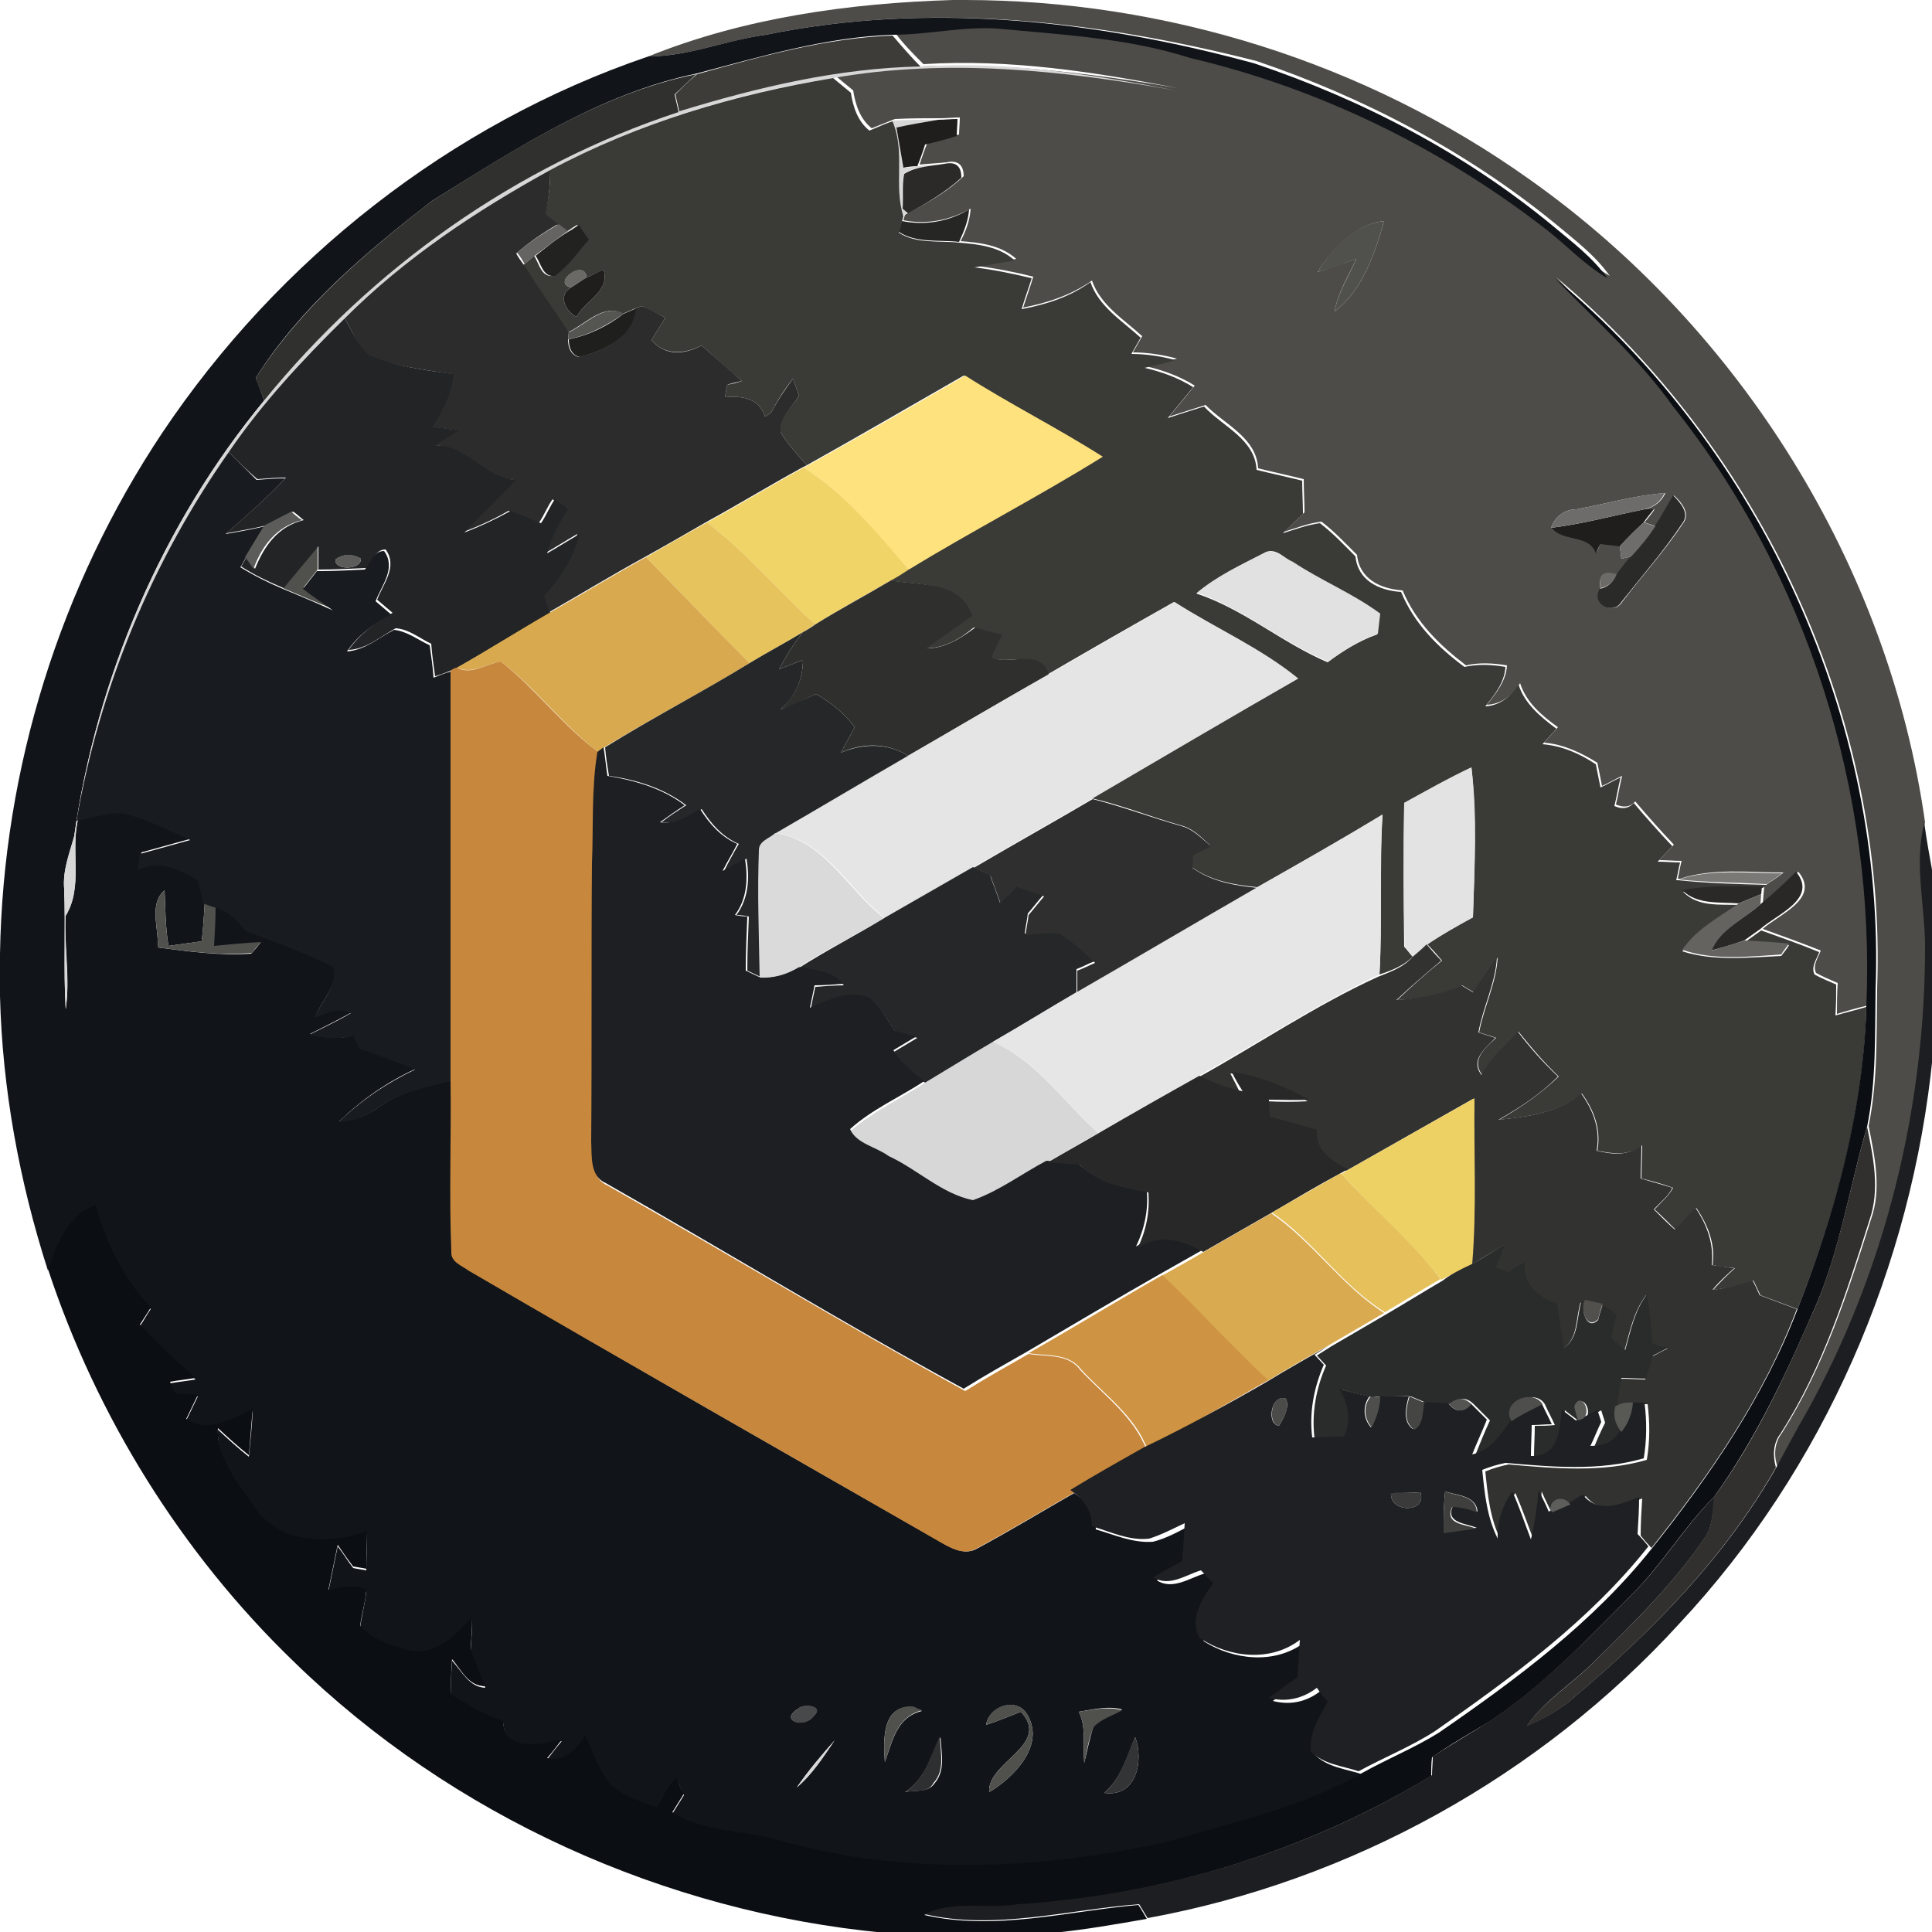 <?xml version="1.0" encoding="utf-8"?>
<!-- Generator: Adobe Illustrator 26.0.3, SVG Export Plug-In . SVG Version: 6.00 Build 0)  -->
<svg version="1.1" id="Layer_1" xmlns="http://www.w3.org/2000/svg" xmlns:xlink="http://www.w3.org/1999/xlink" x="0px" y="0px"
	 viewBox="0 0 250 250" style="enable-background:new 0 0 250 250;" xml:space="preserve">
<style type="text/css">
	.st0{fill:#4D4C48;}
	.st1{fill:#111419;}
	.st2{fill:#3D3C38;}
	.st3{fill:#D7D7D7;}
	.st4{fill:#30312F;}
	.st5{fill:#3A3A37;}
	.st6{fill:#1F1E1C;}
	.st7{fill:#2B2A28;}
	.st8{fill:#2C2C2C;}
	.st9{fill:#262624;}
	.st10{fill:#656462;}
	.st11{fill:#222221;}
	.st12{fill:#50504D;}
	.st13{fill:#6A6966;}
	.st14{fill:#1F1E1D;}
	.st15{fill:#0B0E12;}
	.st16{fill:#555552;}
	.st17{fill:#1F1F1E;}
	.st18{fill:#232426;}
	.st19{fill:#FEE27D;}
	.st20{fill:#181B1F;}
	.st21{fill:#F0D467;}
	.st22{fill:#6D6C6A;}
	.st23{fill:#2A2A28;}
	.st24{fill:#5C5C5B;}
	.st25{fill:#E6C35D;}
	.st26{fill:#6E6D6B;}
	.st27{fill:#E1E1E1;}
	.st28{fill:#D8A94E;}
	.st29{fill:#6C6B68;}
	.st30{fill:#2F2F2E;}
	.st31{fill:#E5E5E5;}
	.st32{fill:#262728;}
	.st33{fill:#C7873C;}
	.st34{fill:#1D1F22;}
	.st35{fill:#E3E3E3;}
	.st36{fill:#2E2F2E;}
	.st37{fill:#E6E6E6;}
	.st38{fill:#1C1E21;}
	.st39{fill:#DADADA;}
	.st40{fill:#7A7976;}
	.st41{fill:#292826;}
	.st42{fill:#2A2927;}
	.st43{fill:#646360;}
	.st44{fill:#323231;}
	.st45{fill:#282829;}
	.st46{fill:#EED165;}
	.st47{fill:#31302F;}
	.st48{fill:#E5C05B;}
	.st49{fill:#D9AA4F;}
	.st50{fill:#2A2B2B;}
	.st51{fill:#CE9443;}
	.st52{fill:#51504D;}
	.st53{fill:#1F2023;}
	.st54{fill:#4B4B4A;}
	.st55{fill:#4E4E4C;}
	.st56{fill:#454544;}
	.st57{fill:#545452;}
	.st58{fill:#4E4E4D;}
	.st59{fill:#5C5C59;}
	.st60{fill:#585855;}
	.st61{fill:#3A3A3A;}
	.st62{fill:#3F3F3E;}
	.st63{fill:#5D5D5B;}
	.st64{fill:#47494A;}
	.st65{fill:#2E2F31;}
	.st66{fill:#333435;}
</style>
<g id="_x23_4d4c48ff">
	<path class="st0" d="M123.3,0h1.5c26,0,51.9,8.1,73.1,23.2c27.3,19.3,46.5,50,51.2,83.2c-1.3,5.1,0,10.3,0.1,15.5
		c0.1,21.1-5,42.3-15.3,60.8c-1.3,2.3-2.6,4.7-3.9,7.1c-0.5-1.5-0.4-3.1,0.6-4.4c5.4-8.5,8.5-18.1,11.5-27.6
		c1.4-3.9,0.5-8.1-0.3-12.1c1.2-5.9,1-11.8,1.1-17.8c1.3-34.8-14.8-69.7-41.5-92c5.2,5.4,10.9,10.4,15.3,16.5
		c17.4,21.8,26.2,49.9,25,77.7c-1.3,0.3-2.7,0.7-4,1.1c0-1.3,0-2.6,0.1-4c-0.9-0.4-1.9-0.8-2.8-1.3c-0.5-1,0.3-2,0.6-2.9
		c-2.5-1-5-1.9-7.5-2.8c2.1-1.9,7.5-3.9,4.6-7.4c-1.5,1.4-3,2.9-4.6,4.2l0.1-1.3l0.1-1l0.5-0.4c0.5-0.3,1.5-1,2-1.4
		c-4.5,0-9.1-0.6-13.4,0.8l-0.3,0c0.2-0.8,0.3-1.6,0.5-2.3c-0.9,0-1.9-0.1-2.9-0.1c0.5-0.5,1.4-1.5,1.9-2c-1.7-1.8-3.4-3.7-5-5.6
		c-0.7,0.8-1.6,0.8-2.5,0.4c0.3-1.2,0.5-2.5,0.8-3.7c-0.9,0.4-1.7,0.9-2.6,1.3c-0.2-1-0.4-2-0.6-3c-2.1-1.3-4.4-2.4-6.9-2.6
		c0.6-0.7,1.2-1.3,1.8-2c-2.1-1.5-4.1-3.2-4.9-5.7c-1,1.6-2.4,2.7-4.3,2.8c1.2-1.5,2.5-3.1,2.6-5.1c-1.8-0.3-3.6-0.4-5.3,0
		c-3.4-2.6-6.5-5.6-8.2-9.7c-2.9-0.2-5.6-1.5-5.9-4.6c-1.5-1.5-2.9-3-4.6-4.3c-1.7,0.2-3.2,0.8-4.8,1.3c0.9-0.8,1.7-1.7,2.6-2.5
		c0-1.5-0.1-2.9-0.1-4.3c-2-0.5-3.9-0.9-5.9-1.4c-0.2-4-4.4-5.7-6.8-8.2c-1.6,0.5-3.1,1-4.7,1.5c1.1-1.3,2.2-2.7,3.3-4
		c-1.9-1.2-4.1-2-6.3-2.5c1.3-0.3,2.7-0.7,4-1c-1.9-0.5-3.8-0.8-5.7-0.8c0.4-0.7,0.8-1.4,1.2-2.1c-2.4-2.2-5.4-4-6.5-7.2
		c-2.7,1.9-5.8,2.9-8.9,3.5c0.4-1.3,0.9-2.6,1.3-4c-2.4-0.6-4.9-1.1-7.4-1.4c1.7-0.2,3.4-0.5,5.2-0.9c-2-1.8-4.7-2.1-7.2-2.3
		c0.7-1.3,1.2-2.7,1.3-4.2c-2.7,1.5-5.7,2.1-8.7,1.5l0.2-0.7c0.2-0.1,0.5-0.3,0.7-0.4c2.5-1.3,4.9-2.7,6.9-4.6
		c0-1.5-0.8-2.1-2.2-1.8c-0.9,0.1-2.6,0.2-3.5,0.3c0.2-0.7,0.7-2.1,1-2.8c1.3-0.4,2.7-0.8,4.1-1.1c0-0.5,0.1-1.6,0.1-2.2
		c-0.8,0-1.7,0.1-2.5,0.1c-2,0-4,0-5.9,0.1c-1,0.4-2,0.8-3,1.2c-1.5-1.2-2.1-3-2.4-4.9c-0.6-0.5-1.7-1.4-2.3-1.9
		c14.7-2.6,29.7-0.9,44.3,1.6c-10.8-2.1-21.8-3.8-32.9-3.1c-1.3-1.3-2.6-2.6-3.7-4.1c4.6,0,9-1.1,13.6-0.8
		c8.4,0.7,16.9,1.1,24.9,3.8c16.6,3.9,32.2,11.5,45.7,21.9c2.8,2.1,5.2,4.8,8.3,6.6c-1.9-2.7-4.6-4.7-7.1-6.8
		c-11.4-9.3-24.7-16.3-38.6-21C141.8,2.6,120,0.2,99.1,4.5c-5.1,0.7-10,2.8-15.2,2.8C96.3,2.3,109.9,0.4,123.3,0 M170.5,35.2
		c1.7-0.6,3.3-1.1,5-1.7c-1,2.2-2.4,4.4-2.8,6.8c3.6-2.7,5.2-7.5,6.4-11.7C175.4,29,172.4,32.2,170.5,35.2 M204,65.9
		c-1.6,0-2.8,1-3.3,2.4c1.6,1.8,5.2,0.7,5.8,3.3c0.2-0.3,0.5-1,0.6-1.3c0.8,0.1,1.7,0.2,2.5,0.3l0.2,1.7l1.3-0.3
		c-0.7,0.8-1.3,1.6-1.9,2.4c-1.7-0.6-2.4,0-2.1,1.8c-1.2,1.9,1.7,3.5,2.8,1.7c2.6-3.4,5.5-6.6,7.9-10.2c1-1.3-0.3-2.8-1.2-3.6
		c-0.7,1.3-1.4,2.7-2.3,4l-1.5-0.5c0.3-0.4,1-1.2,1.3-1.7l-1.2,0c1.2-0.3,2.1-1,2.6-2.1C211.5,64.1,207.8,65.2,204,65.9z"/>
</g>
<g id="_x23_111419ff">
	<path class="st1" d="M99.1,4.5c20.9-4.3,42.7-1.9,63.2,3.7c14,4.7,27.2,11.6,38.6,21c2.5,2.1,5.2,4.1,7.1,6.8
		c-3.1-1.8-5.5-4.5-8.3-6.6C186.2,19,170.6,11.4,154,7.5c-8.1-2.6-16.6-3-24.9-3.8c-4.6-0.3-9,0.8-13.6,0.8c-8.6,0.3-17,2.8-25.3,5
		C77.6,12.1,66.7,19.3,55.9,26c-8.5,6.6-17,13.7-22.8,22.9c0.3,0.7,0.8,2.2,1.1,2.9C21,67.8,12.5,87.6,9.6,108.2
		c-0.6,2.2-1.5,4.4-1.3,6.8c0.2,5.2-0.1,10.4,0.2,15.6c0.6-4-0.2-8,0-12.1c2.3-3.8,0.6-8.4,1.6-12.5c2.3-0.3,4.7-1.4,7-0.7
		c2.7,0.8,5.1,2.1,7.7,3.2c-2.2,0.6-4.3,1.2-6.5,1.8c-0.1,0.5-0.2,1.5-0.3,2.1c2.7-1.4,5.4-0.1,7.8,1.3c0.2,1,0.5,2,0.7,3
		c-0.1,1.7-0.2,3.4-0.4,5.1c-1.4,0.2-2.9,0.4-4.3,0.6c-0.4-2.4-0.4-4.8-0.5-7.2c-2.1,1.8-0.7,5-0.9,7.4c4,0.5,8,1.1,12.1,0.8
		c0.3-0.3,0.9-1,1.2-1.4c-2,0.1-4,0.3-6.1,0.5c0.1-1.8,0.2-3.5,0.2-5.2c1.8,0.4,3,1.8,4.1,3.1c3.8,1.4,7.6,2.9,11.3,4.6
		c0.7,2.4-1.6,4.4-2.4,6.6c1.5-0.5,3.1-1.6,4.7-0.6c-1.8,1-3.6,1.9-5.4,2.8c1.9,0.4,3.8,0.8,5.7,0.1c0.2,0.4,0.6,1.3,0.8,1.7
		c2.4,0.8,4.8,1.7,7.2,2.7c-3.7,1.7-7,4-9.9,6.8c1.9-0.1,3.7-0.8,5.2-1.9c2.7-2,6.1-2.6,9.3-3.4c0.1,7.4-0.2,14.8,0.1,22.2
		c-0.1,1.3,1.4,1.7,2.2,2.4c20.4,11.9,41,23.7,61.5,35.4c1.2,0.7,2.8,1.4,4.2,0.6c4.3-2.3,8.4-4.8,12.6-7.2c1.6,1.1,2.8,2.7,2.8,4.7
		c2.4,0.7,4.8,1.8,7.4,1.6c1.6-0.4,3.1-1.2,4.6-2c-0.1,1.6-0.2,3.3-0.3,4.9c-1.3,0.7-2.6,1.3-3.8,2.1c2,1.3,4.2-0.3,6.2-0.9
		c0.5,0.6,1.1,1.1,1.6,1.7c-1.5,1.9-3.2,4.9-1.7,7.1c3.8,2.4,9.1,3,12.9,0.2c-0.1,1.6-0.2,3.2-0.3,4.8c-1.2,0.9-2.5,1.8-3.7,2.7
		c2.3,0.6,4.4,0.1,6.2-1.3c0.5,0.6,0.9,1.2,1.4,1.8c-1.1,2-2.4,4-2.2,6.4c1.6,1.7,4.1,1.9,6.2,2.6c-7.7,4.5-16.6,6.3-25.1,8.9
		c-16.8,3.6-34.6,4.4-51.2-0.4c-4.4-1.1-9.1-0.9-13-3.4c0.5-0.8,1-1.6,1.5-2.4c-0.2-0.5-0.7-1.6-1-2.1c-1.2,1.1-2,2.4-2.5,3.9
		c-2-0.9-4.3-1.5-5.9-2.9c-1.6-1.9-2.4-4.2-3.4-6.5c-1,1.8-2.6,3.5-4.9,3c0.6-0.8,1.2-1.6,1.9-2.4c-2.7,0.5-7.3,1.6-7.6-2.4
		c-2.4-0.8-4.6-2.1-6.7-3.4c-0.1-1.5,0-3.1,0.1-4.6c1.3,1.4,2.2,3.4,4.3,3.5c-0.6-1.6-1.3-3.2-1.9-4.8c0.1-1.4,0.2-2.8,0.2-4.2
		c-2,2.3-4.6,5-8,4.4c-2.3-0.6-4.8-1.5-6.5-3.2c0.2-1.5,0.6-3,0.8-4.6c-1.5-1-3.3-0.3-4.9-0.1c0.4-1.9,0.8-3.9,1.2-5.8
		c0.7,0.9,1.3,1.9,2,2.8c0.4,0.1,1.2,0.2,1.7,0.3c0-1.6,0.1-3.3,0.1-4.9c-4.8,1.9-11.4,1.6-14.6-3.1c-2.1-3.1-4.9-6.2-4.7-10.2
		c1.3,1.2,2.6,2.4,4,3.5c0.2-2,0.4-3.9,0.5-5.9c-2.7,1.1-5.8,3.1-8.6,1.2c0.5-1,1-2.1,1.5-3.1c-1-0.1-2-0.1-2.9-0.2
		c-0.2-0.4-0.5-1.1-0.7-1.5c1.1-0.2,2.2-0.3,3.3-0.5c-2.4-2.3-4.9-4.5-7.2-6.9c0.5-0.7,0.9-1.5,1.4-2.2c-3.5-3.7-5.8-8.3-7.1-13.3
		c-3.6,1.3-5,5-6.2,8.3c-3.7-11.5-5.9-23.5-6.2-35.5v-5.5C0.4,99.4,7.8,75.8,21,56c15-22.4,37.3-40,62.9-48.7
		C89.1,7.3,93.9,5.2,99.1,4.5 M127.6,223.2c1.5-0.5,3-1.1,4.5-1.7c4,4.3-4.4,6.5-4.1,10.4c3.2-1.9,7.2-6,5-9.9
		C131.7,219.5,128,220.7,127.6,223.2 M103.3,221.1c-2.6,1.6,0.9,2.6,2,0.9C106.7,220.8,104,220.4,103.3,221.1 M114.5,228
		c1-2.7,1.5-5.8,4.8-6.6c-0.3-0.1-0.9-0.4-1.2-0.5C114.1,220.6,114.3,225.2,114.5,228 M139.6,221.5c1,2,0.5,4.4,0.7,6.6
		c0.4-1.6,0.7-3.2,1.2-4.7c1-1.1,2.5-1.4,3.7-2.2C143.4,220.7,141.5,221.2,139.6,221.5 M103.1,231.3c2-1.7,3.4-3.9,4.9-6.1
		C106.3,227.1,104.6,229.1,103.1,231.3 M117.1,231.9c1.2-0.3,3,0.1,3.8-1.1c1.5-1.7,0.9-4,0.8-6
		C120.4,227.3,119.7,230.3,117.1,231.9 M142.9,232c4.2,0.6,5.1-4.2,4-7.2C145.8,227.3,145.1,230.1,142.9,232z"/>
</g>
<g id="_x23_3d3c38ff">
	<path class="st2" d="M90.2,9.6c8.3-2.3,16.7-4.7,25.3-5c1.2,1.4,2.4,2.8,3.7,4.1c-10.6,0.3-21.1,2.7-31.3,5.8
		c-0.1-0.6-0.4-1.7-0.5-2.3C88.3,11.3,89.2,10.4,90.2,9.6z"/>
</g>
<g id="_x23_d7d7d7ff">
	<path class="st3" d="M87.9,14.4c10.1-3.1,20.6-5.6,31.3-5.8c11-0.7,22.1,1,32.9,3.1c-14.6-2.6-29.6-4.2-44.3-1.6
		C95.1,12.1,82.6,15.9,71.2,22c-9.6,5.3-18.8,11.5-26.6,19.2c-5.5,5.3-10.6,11-15,17.3C19.7,72.6,12.9,88.9,10.1,106
		c-1,4.1,0.7,8.8-1.6,12.5c-0.3,4,0.6,8.1,0,12.1c-0.3-5.2,0-10.4-0.2-15.6c-0.2-2.4,0.7-4.6,1.3-6.8C12.5,87.6,21,67.8,34.3,51.7
		C48.2,34.6,66.9,21.4,87.9,14.4z"/>
	<path class="st3" d="M115.5,15.6c2-0.1,4-0.1,5.9-0.1c-1.8,0.3-3.6,0.6-5.4,1c0.3,1.7,0.6,3.5,0.9,5.2c0.5,0,1.4-0.1,1.8-0.2
		c0.9-0.1,2.6-0.2,3.5-0.3c-1.8,0.3-3.7,0.3-5.2,1.2c-0.4,1.5-0.2,3-0.2,4.5l0.7,0.6c-0.2,0.1-0.5,0.3-0.7,0.4
		C115.6,24,117.2,19.6,115.5,15.6z"/>
	<path class="st3" d="M119.7,140.1c2.9-1.8,5.8-3.5,8.8-5.3c5.7,2.5,9.1,7.8,13.6,11.8c-2.2,1.3-4.4,2.5-6.6,3.8
		c-3.2,1.6-6.1,3.8-9.5,5.1c-4-0.8-7.2-4-10.9-5.7c-1.6-1.2-4.1-1.6-5-3.5C113,143.8,116.5,142.2,119.7,140.1z"/>
	<path class="st3" d="M103.1,231.3c1.5-2.1,3.2-4.1,4.9-6.1C106.6,227.3,105.1,229.6,103.1,231.3z"/>
</g>
<g id="_x23_30312fff">
	<path class="st4" d="M55.9,26c10.7-6.7,21.7-13.9,34.2-16.4c-0.9,0.8-1.8,1.7-2.8,2.6c0.1,0.6,0.4,1.7,0.5,2.3
		c-21,6.9-39.7,20.2-53.6,37.3c-0.3-0.7-0.9-2.2-1.1-2.9C39,39.7,47.4,32.6,55.9,26z"/>
</g>
<g id="_x23_3a3a37ff">
	<path class="st5" d="M71.2,22c11.4-6.1,23.9-9.8,36.6-11.9c0.6,0.5,1.7,1.4,2.3,1.9c0.3,1.9,0.9,3.7,2.4,4.9c1-0.4,2-0.9,3-1.2
		c1.7,4,0.1,8.3,1.4,12.3l-0.2,0.7c-0.1,0.4-0.3,1.1-0.4,1.4c2.3,1.5,5.2,1,7.8,1.3c2.5,0.2,5.2,0.5,7.2,2.3
		c-1.7,0.3-3.4,0.6-5.2,0.9c2.5,0.3,4.9,0.8,7.4,1.4c-0.4,1.3-0.9,2.6-1.3,4c3.2-0.6,6.3-1.6,8.9-3.5c1.1,3.2,4.1,5,6.5,7.2
		c-0.4,0.7-0.8,1.4-1.2,2.1c1.9,0,3.9,0.3,5.7,0.8c-1.3,0.4-2.7,0.7-4,1c2.2,0.5,4.4,1.3,6.3,2.5c-1.1,1.3-2.2,2.7-3.3,4
		c1.5-0.5,3.1-1,4.7-1.5c2.4,2.6,6.6,4.2,6.8,8.2c2,0.5,3.9,0.9,5.9,1.4c0,1.4,0.1,2.9,0.1,4.3c-0.9,0.8-1.7,1.7-2.6,2.5
		c1.6-0.5,3.2-1.1,4.8-1.3c1.7,1.3,3.1,2.8,4.6,4.3c0.3,3.1,3,4.4,5.9,4.6c1.7,4.1,4.7,7.1,8.2,9.7c1.8-0.4,3.6-0.3,5.3,0
		c-0.1,2-1.4,3.6-2.6,5.1c1.9-0.1,3.3-1.3,4.3-2.8c0.8,2.5,2.9,4.2,4.9,5.7c-0.6,0.7-1.2,1.3-1.8,2c2.5,0.2,4.8,1.2,6.9,2.6
		c0.2,1,0.4,2,0.6,3c0.9-0.4,1.7-0.9,2.6-1.3c-0.3,1.2-0.5,2.5-0.8,3.7c0.9,0.4,1.8,0.4,2.5-0.4c1.6,1.9,3.3,3.8,5,5.6
		c-0.5,0.5-1.4,1.5-1.9,2c0.9,0,1.9,0.1,2.9,0.1c-0.2,0.8-0.3,1.5-0.5,2.3l0.3,0c3.8,0.4,7.6,0.5,11.4,0.6l-0.5,0.4
		c-3.4,0-6.9-0.2-10.3,0.5c1.9,2,4.8,1.6,7.3,1.7c-2.6,1.8-5.6,3.4-7.4,6c4,1.3,8.6,0.8,12.8,0.6c0.2-0.3,0.8-1,1-1.4
		c-1.9-0.2-3.8-0.4-5.7-0.4c0.7-0.5,1.4-1,2.1-1.5c2.5,0.9,5.1,1.8,7.5,2.8c-0.3,0.9-1.1,1.9-0.6,2.9c0.9,0.5,1.9,0.9,2.8,1.3
		c0,1.3,0,2.6-0.1,4c1.4-0.4,2.7-0.7,4-1.1c-0.3,13.4-4,26.7-8.9,39.1c-1.6-0.6-3.2-1.2-4.8-1.8c-0.3-0.6-0.6-1.3-0.9-1.9
		c-1.7,0.6-3.5,1-5.2,1.2c0.9-1,1.8-1.9,2.8-2.8c-1-0.1-1.9-0.2-2.9-0.4c0.4-2.7-0.6-5.2-2.1-7.4c-0.9,0.9-1.8,1.9-2.7,2.8
		c-0.9-0.9-1.8-1.8-2.7-2.6c0.8-0.9,1.8-1.7,2.4-2.8c-1.4-0.5-2.8-0.9-4.1-1.2c0-1.4,0.1-2.9,0.1-4.3c-1.7,1.4-3.8,1.1-5.8,0.7
		c0.5-2.7-0.4-5.2-2-7.4c-3,2.5-7,3-10.7,3.4c2.8-1.6,5.4-3.4,7.7-5.6c-1.9-1.8-3.6-3.8-5.2-5.8c-1.8,1.6-3.5,3.4-4.7,5.6
		c-1.5-2,0.4-3.5,1.8-4.8c-0.5-0.2-1.6-0.5-2.2-0.7c0.6-3.3,2.2-6.3,2.4-9.7c-1.1,1.5-2.1,3-3.1,4.5c-0.5-0.3-1-0.6-1.5-0.9
		c-2.6,1.2-5.5,1.8-8.4,1.9c1.9-1.8,3.8-3.5,5.8-5.1c-0.6-0.7-1.2-1.4-1.9-2.1c1.9-1.3,3.9-2.4,5.9-3.5c0.2-6.5,0.5-13-0.2-19.4
		c-2.9,1.4-5.8,3-8.7,4.6c-0.1,6.2-0.1,12.4,0,18.6c0.3,0.3,0.8,1,1.1,1.3c-1.2,1.2-2.8,1.8-4.3,2.3c0.4-6.9-0.1-13.8,0.4-20.7
		c-5.3,3.2-10.7,6.3-16.2,9.4c-3-0.3-6-0.8-8.5-2.6c0-0.4,0.1-1.2,0.1-1.6c0.6-0.3,1.8-0.9,2.3-1.2c-1.1-1-2.2-2.2-3.8-2.6
		c-3.9-1.1-7.6-2.6-11.5-3.5c8.9-5.2,17.7-10.4,26.6-15.5c-4.9-4-10.7-6.5-16-9.9c-5.5,3.1-10.9,6.2-16.4,9.4
		c-0.9-3.4-4.9-1.2-7.4-2.2c0.5-1,0.9-2,1.4-3c-1.2-0.3-2.3-0.6-3.5-0.9c-1.8,1.5-3.8,2.7-6.3,2.7c1.9-1.5,3.9-2.8,5.9-4.2
		c-1.5-4.6-6.8-3.9-10.5-4.6c0.6-0.4,1.7-1.1,2.3-1.4c8.3-5,16.9-9.5,25.1-14.6c-5.8-3.8-12-6.8-17.8-10.5
		c-6.8,3.9-13.5,7.8-20.3,11.6c-1.2-1.4-2.5-2.7-3.4-4.3c-0.2-1.9,1.5-3.2,2.4-4.7c-0.2-0.5-0.6-1.7-0.8-2.2c-1.1,1.4-2,2.8-2.8,4.4
		c-0.2,0.1-0.6,0.4-0.8,0.5c-0.8-2.4-3-2.7-5.2-2.5c0.1-0.4,0.2-1.2,0.3-1.6c0.5-0.1,1.4-0.3,1.9-0.5c-1.8-1.5-3.5-3.1-5.2-4.6
		c-2.2,1.1-4.7,1.4-6.5-0.7c0.6-1,1.2-1.9,1.8-2.9c-1-0.5-2-1-3-1.5c-0.2,0.1-0.7,0.2-0.9,0.3c-0.4,0.2-1.2,0.5-1.6,0.7
		c-2.5-1.4-4.9,1.4-7.1,2.4c-1.9-2.9-3.8-5.8-5.8-8.7c0.4-0.3,1.1-0.9,1.4-1.2c0.7,1,0.9,2.8,2.5,2.6c1.7-1.3,3-3.1,4.4-4.7
		c-0.3-0.5-0.9-1.5-1.3-1.9c-0.4,0.2-1.1,0.7-1.4,0.9c-0.3-0.2-0.9-0.7-1.2-0.9c-0.4-0.3-1.2-1-1.6-1.3C71,25.8,71.2,23.9,71.2,22
		 M73.9,37.2c-1.8,1-0.7,3.1,0.7,3.8c1.1-2.1,4.4-3.3,3.5-6.1c-0.5,0.2-1.6,0.8-2.2,1C75.7,33.4,71.3,36.6,73.9,37.2 M163.5,71.6
		c-3,1.6-6.1,3-8.7,5.2c6.1,2,11.1,6.4,17,8.9c2-1.5,4.1-2.8,6.4-3.6c0.1-0.9,0.2-1.7,0.3-2.6c-3.5-2.6-7.6-4.3-11.3-6.7
		C166.1,72.1,164.9,70.7,163.5,71.6z"/>
</g>
<g id="_x23_1f1e1cff">
	<path class="st6" d="M121.4,15.5c0.8,0,1.6-0.1,2.5-0.1c0,0.6-0.1,1.6-0.1,2.2c-1.3,0.4-2.7,0.8-4.1,1.1c-0.2,0.7-0.7,2.1-1,2.8
		c-0.5,0-1.4,0.1-1.8,0.2c-0.3-1.7-0.6-3.5-0.9-5.2C117.8,16.1,119.6,15.8,121.4,15.5z"/>
	<path class="st6" d="M200.7,68.3c4.1-0.5,8.1-1.6,12.1-2.4l1.2,0c-0.3,0.4-1,1.2-1.3,1.7c-1.1,1-2.1,2-3.1,3.1
		c-0.8-0.1-1.7-0.2-2.5-0.3c-0.2,0.3-0.5,1-0.6,1.3C205.8,69.1,202.3,70.2,200.7,68.3z"/>
</g>
<g id="_x23_2b2a28ff">
	<path class="st7" d="M122.2,21.2c1.4-0.3,2.2,0.2,2.2,1.8c-2.1,1.9-4.5,3.3-6.9,4.6l-0.7-0.6c0.1-1.5-0.1-3.1,0.2-4.5
		C118.6,21.5,120.5,21.5,122.2,21.2z"/>
</g>
<g id="_x23_2c2c2cff">
	<path class="st8" d="M44.6,41.2c7.8-7.8,17-13.9,26.6-19.2c0,1.9-0.2,3.8-0.6,5.7c0.4,0.3,1.2,1,1.6,1.3c-1.9,1.1-3.7,2.3-5.4,3.8
		c0.2,0.4,0.7,1.1,1,1.5c1.9,2.9,3.9,5.8,5.8,8.7l-0.1,0.9c0,1,0.3,2,1.4,2.3c3.3-0.8,6.9-2.5,7.3-6.3c0.2-0.1,0.7-0.2,0.9-0.3
		c1,0.4,2,1,3,1.5c-0.6,1-1.2,1.9-1.8,2.9c1.8,2.1,4.2,1.9,6.5,0.7c1.7,1.5,3.5,3.1,5.2,4.6c-0.5,0.1-1.4,0.3-1.9,0.5
		c-0.1,0.4-0.2,1.2-0.3,1.6c2.2-0.2,4.4,0.1,5.2,2.5c0.2-0.1,0.6-0.4,0.8-0.5c0.8-1.6,1.8-3,2.8-4.4c0.2,0.5,0.6,1.7,0.8,2.2
		c-0.9,1.5-2.5,2.8-2.4,4.7c0.9,1.6,2.2,2.9,3.4,4.3l-0.6,0.3c-4.2,2.3-8.3,4.8-12.5,7.1c-2.6,1.5-5.2,3-7.9,4.5
		c-4.2,2.3-8.3,4.8-12.5,7.2c-0.2-0.6-0.6-1.7-0.8-2.2c2.2-2.2,3.8-4.9,4.6-8c-1.4,0.8-2.8,1.7-4.2,2.5c0.6-2,1.5-3.9,2.7-5.7
		c-0.4-0.3-1.3-0.9-1.7-1.3c-0.7,1-1.1,2.1-1.8,3.1c-1.3-0.5-2.6-1.1-3.9-1.6c-1.9,1.1-3.9,2-6,2.8c2.2-2.3,4.5-4.5,6.7-6.8
		c-4.1-0.2-6.3-4.5-10.5-4.5c1-0.6,2.1-1.3,3.1-1.9c-1.1-0.2-2.3-0.3-3.4-0.5c1.3-2.1,2.5-4.3,2.7-6.8c-3.7-0.6-7.4-1-10.9-2.4
		C46.3,44.8,45.6,42.8,44.6,41.2z"/>
</g>
<g id="_x23_262624ff">
	<path class="st9" d="M116.7,28.6c3,0.6,6,0.1,8.7-1.5c-0.1,1.5-0.7,2.9-1.3,4.2c-2.6-0.3-5.5,0.2-7.8-1.3
		C116.4,29.7,116.6,29,116.7,28.6z"/>
</g>
<g id="_x23_656462ff">
	<path class="st10" d="M72.3,29c0.3,0.2,0.9,0.7,1.2,0.9c-1.5,1-2.8,2.1-4.2,3.1c-0.4,0.3-1.1,0.9-1.4,1.2c-0.2-0.4-0.7-1.2-1-1.5
		C68.5,31.3,70.4,30.1,72.3,29z"/>
</g>
<g id="_x23_222221ff">
	<path class="st11" d="M73.5,30c0.4-0.2,1.1-0.7,1.4-0.9c0.3,0.5,1,1.5,1.3,1.9c-1.4,1.6-2.6,3.4-4.4,4.7c-1.6,0.2-1.8-1.7-2.5-2.6
		C70.7,32,72,30.9,73.5,30z"/>
</g>
<g id="_x23_50504dff">
	<path class="st12" d="M170.5,35.2c1.9-3.1,4.8-6.2,8.6-6.6c-1.2,4.2-2.8,9-6.4,11.7c0.4-2.4,1.8-4.5,2.8-6.8
		C173.9,34.1,172.2,34.7,170.5,35.2z"/>
	<path class="st12" d="M36.6,76.1c1.5-1.8,3-3.6,4.5-5.4c0,0.8,0,2.3,0,3c-0.5,0.6-1.4,1.8-1.8,2.3c1.3,0.9,2.6,1.8,3.9,2.8
		C40.9,78,38.8,77,36.6,76.1z"/>
	<path class="st12" d="M20.4,122.6c0.2-2.4-1.2-5.6,0.9-7.4c0.1,2.4,0.1,4.8,0.5,7.2c1.4-0.2,2.9-0.4,4.3-0.6
		c0.2-1.7,0.3-3.4,0.4-5.1c0.4,0.1,1.1,0.4,1.4,0.5c0,1.8-0.1,3.5-0.2,5.2c2-0.2,4-0.4,6.1-0.5c-0.3,0.3-0.9,1-1.2,1.4
		C28.5,123.7,24.4,123.1,20.4,122.6z"/>
	<path class="st12" d="M127.6,223.2c0.4-2.6,4.1-3.7,5.4-1.2c2.2,3.9-1.8,8-5,9.9c-0.3-3.9,8.1-6.1,4.1-10.4
		C130.6,222.1,129.1,222.7,127.6,223.2z"/>
	<path class="st12" d="M114.5,228c-0.2-2.7-0.4-7.4,3.6-7.2c0.3,0.1,0.9,0.4,1.2,0.5C116,222.2,115.5,225.2,114.5,228z"/>
	<path class="st12" d="M139.6,221.5c1.9-0.3,3.8-0.7,5.6-0.2c-1.2,0.7-2.7,1.1-3.7,2.2c-0.6,1.5-0.9,3.1-1.2,4.7
		C140.1,225.9,140.6,223.5,139.6,221.5z"/>
</g>
<g id="_x23_6a6966ff">
	<path class="st13" d="M73.9,37.2c-2.6-0.6,1.8-3.9,2-1.3C75.4,36.2,74.4,36.9,73.9,37.2z"/>
</g>
<g id="_x23_1f1e1dff">
	<path class="st14" d="M75.9,35.9c0.6-0.2,1.6-0.8,2.2-1c0.9,2.8-2.4,4-3.5,6.1c-1.4-0.7-2.5-2.8-0.7-3.8
		C74.4,36.9,75.4,36.2,75.9,35.9z"/>
</g>
<g id="_x23_0b0e12ff">
	<path class="st15" d="M201.2,36c26.7,22.2,42.8,57.1,41.5,92c-0.1,5.9,0.1,11.9-1.1,17.8c-2.2,7.5-3.4,15.4-6.4,22.6
		c-3.8,8.8-7.8,17.5-13.4,25.3c-3.9,3.9-6.7,8.7-10.6,12.6c-5.8,5.8-11.5,11.9-18.5,16.5c-2.5,1.5-5,2.9-7.4,4.6
		c-0.1,0.8-0.1,1.6-0.1,2.4c-16.1,9.8-34.8,15.5-53.6,16.7c-4,0.7-8.3-0.5-12,1.3c9.2,2.1,18.5-0.5,27.7-1.3
		c0.3,0.4,0.8,1.3,1.1,1.8c-4,0.7-8,1.4-12,1.8h-22C86,247.4,58.5,235,38,215c-14.5-14-25.5-31.7-31.8-50.8c1.2-3.3,2.6-7,6.2-8.3
		c1.3,4.9,3.6,9.5,7.1,13.3c-0.4,0.7-0.9,1.4-1.4,2.2c2.3,2.4,4.7,4.7,7.2,6.9c-1.1,0.2-2.2,0.3-3.3,0.5c0.2,0.4,0.5,1.2,0.7,1.5
		c1,0.1,2,0.1,2.9,0.2c-0.5,1-1,2.1-1.5,3.1c2.8,2,5.9-0.1,8.6-1.2c-0.2,2-0.3,3.9-0.5,5.9c-1.4-1.1-2.7-2.3-4-3.5
		c-0.2,4,2.7,7.1,4.7,10.2c3.2,4.7,9.7,5,14.6,3.1c0,1.6-0.1,3.3-0.1,4.9c-0.4-0.1-1.2-0.2-1.7-0.3c-0.7-0.9-1.4-1.9-2-2.8
		c-0.4,1.9-0.8,3.9-1.2,5.8c1.6-0.2,3.4-0.9,4.9,0.1c-0.1,1.5-0.6,3-0.8,4.6c1.7,1.8,4.2,2.6,6.5,3.2c3.4,0.6,6-2.1,8-4.4
		c0,1.4-0.1,2.8-0.2,4.2c0.6,1.6,1.3,3.2,1.9,4.8c-2.2,0-3.1-2.1-4.3-3.5c-0.1,1.5-0.2,3-0.1,4.6c2.2,1.3,4.3,2.6,6.7,3.4
		c0.2,4.1,4.8,3,7.6,2.4c-0.6,0.8-1.2,1.6-1.9,2.4c2.3,0.5,3.9-1.2,4.9-3c1,2.2,1.8,4.6,3.4,6.5c1.7,1.5,3.9,2.1,5.9,2.9
		c0.6-1.5,1.4-2.8,2.5-3.9c0.2,0.5,0.7,1.6,1,2.1c-0.5,0.8-1,1.6-1.5,2.4c3.9,2.5,8.7,2.3,13,3.4c16.6,4.9,34.4,4.1,51.2,0.4
		c8.5-2.6,17.3-4.4,25.1-8.9c3.2-1.8,6.7-3.2,9.9-5.2c10-6.9,20-14.3,27.6-23.9c7.5-9.4,14.5-19.6,18.8-30.9
		c4.9-12.5,8.5-25.7,8.9-39.1c1.2-27.8-7.6-55.9-25-77.7C212.1,46.4,206.4,41.4,201.2,36z"/>
</g>
<g id="_x23_555552ff">
	<path class="st16" d="M73.6,43c2.2-1,4.6-3.8,7.1-2.4c-2.2,1.5-4.5,2.8-7.2,3.3L73.6,43z"/>
</g>
<g id="_x23_1f1f1eff">
	<path class="st17" d="M80.7,40.6c0.4-0.2,1.2-0.5,1.6-0.7c-0.4,3.8-4.1,5.5-7.3,6.3c-1.1-0.3-1.4-1.3-1.4-2.3
		C76.2,43.4,78.6,42.2,80.7,40.6z"/>
</g>
<g id="_x23_232426ff">
	<path class="st18" d="M29.6,58.5c4.3-6.3,9.5-11.9,15-17.3c1,1.6,1.7,3.6,3.2,4.8c3.4,1.4,7.2,1.9,10.9,2.4
		c-0.2,2.5-1.4,4.7-2.7,6.8c1.1,0.2,2.3,0.3,3.4,0.5c-1,0.6-2.1,1.3-3.1,1.9c4.2,0,6.4,4.3,10.5,4.5c-2.2,2.3-4.5,4.5-6.7,6.8
		c2.1-0.8,4-1.7,6-2.8c1.3,0.5,2.6,1.1,3.9,1.6c0.7-1,1.1-2.1,1.8-3.1c0.4,0.3,1.3,0.9,1.7,1.3c-1.2,1.8-2.1,3.6-2.7,5.7
		c1.4-0.8,2.8-1.7,4.2-2.5c-0.8,3.1-2.4,5.7-4.6,8c0.2,0.6,0.6,1.7,0.8,2.2c-4,2.3-8,4.8-12,7.1c-0.2,0.1-0.5,0.2-0.7,0.3
		c-0.7,0.3-1.5,0.6-2.2,0.8c-0.2-1.4-0.4-2.8-0.5-4.2c-1.5-0.7-2.9-1.9-4.6-2c-2,1.1-3.8,2.7-6.1,2.8c1.5-2.1,3.5-3.6,5.7-4.8
		c-0.7-0.6-1.3-1.1-2-1.7c0.8-2.1,2.7-4.3,1.1-6.5c-1.4,0-1.7,1.6-2.5,2.4c-2.1,0.1-4.2,0.2-6.2,0.2c0-0.8,0-2.3,0-3
		c-1.5,1.8-3,3.6-4.5,5.4c-1.9-0.8-3.8-1.7-5.5-2.8c0.2-0.3,0.5-0.9,0.7-1.2c0.3,0.4,0.8,1.2,1.1,1.5c1.2-3,3-5.5,6.3-6.3
		c-0.4-0.3-1-0.9-1.4-1.1c-1.2,0.6-2.3,1.2-3.5,1.8c-1.7,0.4-3.4,0.7-5.1,1c2.6-2.3,5.3-4.6,7.7-7.2c-1.2,0-2.4,0.1-3.7,0.2
		C32,60.9,30.8,59.7,29.6,58.5 M43.4,72.4c-0.1,1.5,3.4,1.3,3.3-0.1C45.5,71.6,44.4,71.7,43.4,72.4z"/>
</g>
<g id="_x23_fee27dff">
	<path class="st19" d="M104.6,60.2c6.8-3.8,13.6-7.7,20.3-11.6c5.8,3.7,12,6.8,17.8,10.5c-8.2,5.1-16.9,9.6-25.1,14.6
		c-4.2-4.7-8.2-9.8-13.6-13.2L104.6,60.2z"/>
</g>
<g id="_x23_181b1fff">
	<path class="st20" d="M29.6,58.5c1.2,1.2,2.4,2.4,3.6,3.6c1.2-0.1,2.4-0.2,3.7-0.2c-2.4,2.6-5.1,4.9-7.7,7.2c1.7-0.3,3.4-0.6,5.1-1
		c-0.9,1.3-1.7,2.7-2.5,4.1c-0.2,0.3-0.5,0.9-0.7,1.2c1.8,1.1,3.6,2,5.5,2.8c2.2,0.9,4.3,1.8,6.5,2.8c-1.3-0.9-2.6-1.8-3.9-2.8
		c0.5-0.6,1.4-1.8,1.8-2.3c2.1,0,4.2-0.1,6.2-0.2c0.8-0.9,1.1-2.4,2.5-2.4c1.6,2.2-0.3,4.4-1.1,6.5c0.7,0.6,1.3,1.1,2,1.7
		c-2.2,1.2-4.3,2.7-5.7,4.8c2.4-0.2,4.1-1.8,6.1-2.8c1.7,0.2,3.1,1.3,4.6,2c0.2,1.4,0.4,2.8,0.5,4.2c0.7-0.3,1.5-0.6,2.2-0.8
		c0.1,17.7,0,35.4,0,53c-3.2,0.8-6.6,1.4-9.3,3.4c-1.5,1.1-3.3,1.8-5.2,1.9c2.9-2.8,6.3-5.1,9.9-6.8c-2.4-1-4.8-1.9-7.2-2.7
		c-0.2-0.4-0.6-1.3-0.8-1.7c-1.9,0.6-3.8,0.3-5.7-0.1c1.8-0.9,3.7-1.8,5.4-2.8c-1.6-0.9-3.2,0.1-4.7,0.6c0.8-2.1,3.1-4.2,2.4-6.6
		c-3.6-1.8-7.5-3.2-11.3-4.6c-1.1-1.3-2.3-2.7-4.1-3.1c-0.4-0.1-1.1-0.4-1.4-0.5c-0.2-1-0.5-2-0.7-3c-2.4-1.4-5.1-2.7-7.8-1.3
		c0.1-0.5,0.2-1.6,0.3-2.1c2.2-0.6,4.3-1.2,6.5-1.8c-2.5-1.1-5-2.4-7.7-3.2c-2.3-0.8-4.7,0.4-7,0.7C12.9,88.9,19.7,72.6,29.6,58.5z"
		/>
</g>
<g id="_x23_f0d467ff">
	<path class="st21" d="M91.5,67.6c4.2-2.3,8.3-4.8,12.5-7.1c5.4,3.4,9.5,8.5,13.6,13.2c-0.6,0.4-1.7,1.1-2.3,1.4
		c-3.3,1.9-6.6,3.7-9.8,5.7C100.8,76.5,96.6,71.5,91.5,67.6z"/>
</g>
<g id="_x23_6d6c6aff">
	<path class="st22" d="M204,65.9c3.8-0.7,7.5-1.8,11.4-2.1c-0.5,1.1-1.4,1.8-2.6,2.1c-4,0.8-8,1.9-12.1,2.4
		C201.2,66.9,202.4,65.9,204,65.9z"/>
</g>
<g id="_x23_2a2a28ff">
	<path class="st23" d="M216.5,64.1c0.9,0.9,2.2,2.3,1.2,3.6c-2.4,3.6-5.2,6.8-7.9,10.2c-1.1,1.8-4,0.2-2.8-1.7
		c1-0.2,1.7-0.8,2.1-1.8c0.6-0.8,1.2-1.6,1.9-2.4c1.1-1.2,2.2-2.5,3.1-3.9C215,66.8,215.7,65.4,216.5,64.1z"/>
</g>
<g id="_x23_5c5c5bff">
	<path class="st24" d="M34.2,68c1.2-0.6,2.3-1.2,3.5-1.8c0.3,0.3,1,0.9,1.4,1.1c-3.3,0.8-5.2,3.3-6.3,6.3c-0.3-0.4-0.8-1.2-1.1-1.5
		C32.5,70.8,33.3,69.4,34.2,68z"/>
	<path class="st24" d="M43.4,72.4c1.1-0.8,2.2-0.8,3.3-0.1C46.8,73.7,43.3,73.9,43.4,72.4z"/>
	<path class="st24" d="M201.2,199.4C201.8,199.9,201.8,199.9,201.2,199.4z"/>
</g>
<g id="_x23_e6c35dff">
	<path class="st25" d="M83.6,72.1c2.6-1.5,5.2-3,7.9-4.5c5.1,3.9,9.3,8.9,14,13.2c-0.4,0.2-1.2,0.8-1.6,1c-2.3,1.4-4.6,2.6-6.9,4
		C92.5,81.3,88.1,76.7,83.6,72.1z"/>
</g>
<g id="_x23_6e6d6bff">
	<path class="st26" d="M209.6,70.7c1-1.1,2-2.1,3.1-3.1l1.5,0.5c-0.9,1.4-2,2.7-3.1,3.9l-1.3,0.3L209.6,70.7z"/>
</g>
<g id="_x23_e1e1e1ff">
	<path class="st27" d="M163.5,71.6c1.4-0.8,2.6,0.6,3.8,1.1c3.6,2.4,7.8,4.1,11.3,6.7c-0.1,0.9-0.2,1.7-0.3,2.6
		c-2.3,0.8-4.5,2.1-6.4,3.6c-5.9-2.4-10.9-6.8-17-8.9C157.4,74.6,160.5,73.1,163.5,71.6z"/>
</g>
<g id="_x23_d8a94eff">
	<path class="st28" d="M71.1,79.3c4.2-2.4,8.3-4.9,12.5-7.2c4.5,4.6,8.9,9.2,13.4,13.7c-6.2,3.8-12.6,7.1-18.8,10.9l-0.8,0.6
		c-4.6-3.5-8-8.2-12.6-11.7c-1.9,0.3-3.7,1.7-5.7,0.8C63.2,84.1,67.1,81.6,71.1,79.3z"/>
</g>
<g id="_x23_6c6b68ff">
	<path class="st29" d="M207.1,76.1c-0.3-1.8,0.4-2.3,2.1-1.8C208.8,75.3,208.1,75.9,207.1,76.1z"/>
</g>
<g id="_x23_2f2f2eff">
	<path class="st30" d="M105.5,80.8c3.2-2,6.6-3.8,9.8-5.7c3.8,0.7,9,0,10.5,4.6c-2,1.4-4,2.8-5.9,4.2c2.4,0,4.4-1.3,6.3-2.7
		c1.2,0.3,2.3,0.6,3.5,0.9c-0.5,1-1,2-1.4,3c2.5,1,6.5-1.3,7.4,2.2c-6.1,3.4-12.1,7-18.2,10.5c-2.6-1.7-5.9-1.7-8.7-0.4
		c0.6-1.1,1.2-2.2,1.8-3.3c-1.3-1.8-3.1-3.2-5-4.3c-1.5,0.7-3,1.4-4.6,2c1.9-1.7,2.9-3.9,2.9-6.4c-1,0.4-2.1,0.8-3.1,1.2
		c0.9-1.7,1.9-3.3,3.1-4.8C104.3,81.6,105.1,81.1,105.5,80.8z"/>
</g>
<g id="_x23_e5e5e5ff">
	<path class="st31" d="M135.6,87.3c5.5-3.1,10.9-6.3,16.4-9.4c5.3,3.4,11.1,5.9,16,9.9c-8.9,5.1-17.7,10.3-26.6,15.5
		c-5.1,3-10.3,5.9-15.4,8.9c-3.8,2.2-7.7,4.4-11.5,6.6c-4.7-3.7-7.7-10.1-14.1-11c5.7-3.3,11.4-6.7,17.1-10
		C123.5,94.3,129.5,90.8,135.6,87.3z"/>
</g>
<g id="_x23_262728ff">
	<path class="st32" d="M97,85.8c2.3-1.4,4.6-2.6,6.9-4c-1.2,1.5-2.2,3.1-3.1,4.8c1-0.4,2.1-0.8,3.1-1.2c0,2.5-1,4.8-2.9,6.4
		c1.5-0.7,3.1-1.3,4.6-2c1.9,1.1,3.7,2.5,5,4.3c-0.6,1.1-1.2,2.2-1.8,3.3c2.8-1.2,6.1-1.3,8.7,0.4c-5.7,3.3-11.4,6.7-17.1,10
		c-0.7,0.7-2.2,1-2.1,2.2c-0.3,5.5,0,11,0.1,16.4c-0.4-0.2-1.3-0.6-1.7-0.8c0-2.3,0.1-4.7,0.2-7c-0.4-0.1-1.2-0.2-1.6-0.2
		c1.6-2.2,1.7-4.8,1.3-7.3c-1,0.5-1.9,1.1-2.9,1.6c0.6-1.2,1.2-2.3,1.9-3.5c-2.1-0.9-3.6-2.6-4.8-4.5c-1.6,0.9-3.2,2-5.2,1.7
		c1-0.8,2.1-1.5,3.2-2.2c-2.9-2.2-6.4-3.3-10-3.8c-0.2-1.2-0.4-2.4-0.5-3.7C84.4,92.9,90.8,89.6,97,85.8z"/>
	<path class="st32" d="M114.4,118.8c3.8-2.2,7.7-4.4,11.5-6.6c0.7,0.3,1.5,0.7,2.2,1c0.4,1.2,0.9,2.4,1.3,3.6c0.4-1,1.6-1.3,2-2.3
		c1.1,0.5,2.4,0.8,3.6,1.3c-0.7,0.8-1.3,1.6-2,2.4c-0.1,0.9-0.3,1.7-0.4,2.6c1.5-0.1,3-0.3,4.5-0.1c1.7,1,3.1,2.4,4.5,3.7
		c-0.6,0.2-1.7,0.8-2.3,1c0,0.8,0,2.2,0,3c-3.6,2.1-7.1,4.3-10.8,6.4c-2.9,1.7-5.8,3.5-8.8,5.3c-1.5-1.1-2.9-2.5-4-4
		c1-0.6,2-1.2,3-1.8c-0.9-0.2-1.8-0.5-2.8-0.7c-1-1.5-1.9-3.2-3.3-4.3c-2.6-1.2-5.3,0.3-7.7,1.3c0.2-1,0.4-2,0.6-2.9
		c1.2-0.1,2.5-0.2,3.7-0.2c-1.5-1.7-3.9-1.8-5.9-2.2C106.9,123,110.8,121,114.4,118.8z"/>
</g>
<g id="_x23_c7873cff">
	<path class="st33" d="M59.1,86.4c1.9,1,3.8-0.5,5.7-0.8c4.5,3.5,8,8.3,12.6,11.7c-0.8,4.9-0.5,9.8-0.6,14.7c-0.1,12,0,24-0.1,36
		c0.1,1.9-0.2,4.5,1.9,5.4c15.5,8.8,30.7,18,46.3,26.6c2.7-1.7,5.4-3.2,8.2-4.8c2.3,0.4,5.1-0.1,6.7,2.1c3.1,3.3,7,6.1,8.6,10.4
		c-3.2,1.8-6.3,3.6-9.5,5.5c-4.2,2.4-8.3,4.9-12.6,7.2c-1.4,0.8-2.9,0.1-4.2-0.6c-20.5-11.8-41.1-23.5-61.5-35.4
		c-0.8-0.6-2.3-1.1-2.2-2.4c-0.3-7.4,0-14.8-0.1-22.2c0-17.7,0-35.4,0-53C58.5,86.6,58.9,86.4,59.1,86.4z"/>
</g>
<g id="_x23_1d1f22ff">
	<path class="st34" d="M77.3,97.3l0.8-0.6c0.2,1.2,0.3,2.4,0.5,3.7c3.6,0.6,7.1,1.6,10,3.8c-1.1,0.7-2.1,1.4-3.2,2.2
		c1.9,0.3,3.6-0.8,5.2-1.7c1.2,1.9,2.7,3.6,4.8,4.5c-0.6,1.2-1.3,2.3-1.9,3.5c1-0.5,1.9-1.1,2.9-1.6c0.4,2.5,0.3,5.2-1.3,7.3
		c0.4,0.1,1.2,0.2,1.6,0.2c-0.1,2.3-0.2,4.7-0.2,7c0.4,0.2,1.3,0.6,1.7,0.8c1.8,0.2,3.5-0.3,5-1.3c2.1,0.4,4.5,0.5,5.9,2.2
		c-1.2,0.1-2.5,0.2-3.7,0.2c-0.2,1-0.4,2-0.6,2.9c2.4-1,5.1-2.4,7.7-1.3c1.4,1.1,2.3,2.8,3.3,4.3c0.9,0.2,1.8,0.5,2.8,0.7
		c-1,0.6-2,1.2-3,1.8c1.1,1.5,2.5,2.9,4,4c-3.2,2.1-6.7,3.6-9.6,6.2c0.8,1.9,3.4,2.3,5,3.5c3.7,1.7,6.9,4.9,10.9,5.7
		c3.4-1.2,6.3-3.4,9.5-5.1c1.4,0.1,2.7,0.2,4.1,0.3c2.4,2.4,5.7,3,8.9,3.6c0.2,2.5-0.3,4.9-1.4,7.2c2.8-1.9,5.8-1.1,8.5,0.5
		c-1.8,1-3.5,2-5.3,3c-5.8,3.3-11.5,6.7-17.3,10.1c-2.8,1.6-5.5,3.1-8.2,4.8c-15.6-8.5-30.8-17.8-46.3-26.6
		c-2.1-0.9-1.8-3.5-1.9-5.4c0.1-12,0-24,0.1-36C76.8,107.1,76.5,102.2,77.3,97.3z"/>
</g>
<g id="_x23_e3e3e3ff">
	<path class="st35" d="M181.7,103.9c2.9-1.6,5.7-3.2,8.7-4.6c0.8,6.4,0.4,12.9,0.2,19.4c-2,1.1-4,2.2-5.9,3.5
		c-0.5,0.4-1.4,1.2-1.8,1.6c-0.3-0.3-0.8-1-1.1-1.3C181.6,116.3,181.6,110.1,181.7,103.9z"/>
</g>
<g id="_x23_2e2f2eff">
	<path class="st36" d="M126,112.3c5.1-3,10.3-5.9,15.4-8.9c3.9,1,7.6,2.4,11.5,3.5c1.5,0.4,2.6,1.6,3.8,2.6
		c-0.6,0.3-1.8,0.9-2.3,1.2c0,0.4-0.1,1.2-0.1,1.6c2.5,1.8,5.5,2.3,8.5,2.6c-7.8,4.5-15.6,9.1-23.4,13.7c0-0.8,0-2.2,0-3
		c0.6-0.2,1.8-0.8,2.3-1c-1.4-1.3-2.8-2.7-4.5-3.7c-1.5-0.3-3,0-4.5,0.1c0.1-0.9,0.3-1.7,0.4-2.6c0.7-0.8,1.3-1.6,2-2.4
		c-1.2-0.5-2.4-0.7-3.6-1.3c-0.4,1-1.6,1.3-2,2.3c-0.4-1.2-0.9-2.4-1.3-3.6C127.5,112.9,126.7,112.6,126,112.3z"/>
</g>
<g id="_x23_e6e6e6ff">
	<path class="st37" d="M162.7,114.8c5.4-3.1,10.8-6.1,16.2-9.4c-0.4,6.9,0,13.8-0.4,20.7c-8.1,3.8-15.6,8.8-23.4,13.1
		c-4.4,2.5-8.7,4.9-13,7.4c-4.5-4-7.9-9.4-13.6-11.8c3.6-2.1,7.2-4.3,10.8-6.4C147.1,123.9,154.9,119.3,162.7,114.8z"/>
</g>
<g id="_x23_1c1e21ff">
	<path class="st38" d="M249.1,122c-0.1-5.2-1.4-10.4-0.1-15.5c0.3,2.2,0.7,4.4,1.1,6.6v23.5c-2.7,27.2-14.1,53.5-32.8,73.5
		c-18,19.7-42.5,33.3-68.8,38.1c-0.3-0.5-0.8-1.3-1.1-1.8c-9.2,0.7-18.6,3.4-27.7,1.3c3.7-1.9,8-0.6,12-1.3
		c18.8-1.2,37.5-6.8,53.6-16.7c0-0.8,0.1-1.6,0.1-2.4c2.4-1.6,4.9-3,7.4-4.6c6.9-4.6,12.6-10.6,18.5-16.5c3.9-3.9,6.7-8.7,10.6-12.6
		c-0.3,1.7-0.2,3.6-1.1,5.1c-4.1,6.1-9.4,11.3-14.6,16.4c-2.8,2.8-6.3,4.9-8.6,8.2c2.2-0.9,4.3-2.1,6.1-3.7
		c10.2-8.6,19.6-18.2,26.2-29.8c1.3-2.4,2.5-4.7,3.9-7.1C244,164.3,249.2,143.1,249.1,122z"/>
</g>
<g id="_x23_dadadaff">
	<path class="st39" d="M98.2,110c0-1.2,1.4-1.5,2.1-2.2c6.4,0.9,9.4,7.4,14.1,11c-3.7,2.2-7.5,4.1-11.1,6.4c-1.5,0.9-3.2,1.4-5,1.3
		C98.2,121,98,115.5,98.2,110z"/>
</g>
<g id="_x23_7a7976ff">
	<path class="st40" d="M217.2,113.8c4.3-1.4,8.9-0.8,13.4-0.8c-0.5,0.4-1.5,1.1-2,1.4C224.8,114.2,221,114.2,217.2,113.8z"/>
</g>
<g id="_x23_292826ff">
	<path class="st41" d="M227.8,117c1.6-1.3,3.1-2.7,4.6-4.2c2.9,3.5-2.5,5.5-4.6,7.4c-0.7,0.5-1.4,1-2.1,1.5
		c-1.4,0.5-2.8,0.9-4.3,1.3C222.5,120.2,225.6,119,227.8,117z"/>
</g>
<g id="_x23_2a2927ff">
	<path class="st42" d="M217.7,115.2c3.4-0.7,6.9-0.5,10.3-0.5l-0.1,1c-1,0.4-1.9,0.8-2.9,1.2C222.5,116.7,219.6,117.1,217.7,115.2z"
		/>
</g>
<g id="_x23_646360ff">
	<path class="st43" d="M225,116.9c1-0.4,1.9-0.8,2.9-1.2l-0.1,1.3c-2.1,2-5.2,3.2-6.3,6c1.4-0.4,2.9-0.9,4.3-1.3
		c1.9,0.1,3.8,0.2,5.7,0.4c-0.2,0.3-0.8,1-1,1.4c-4.2,0.3-8.9,0.8-12.8-0.6C219.4,120.3,222.4,118.7,225,116.9z"/>
</g>
<g id="_x23_323231ff">
	<path class="st44" d="M182.8,123.8c0.5-0.4,1.4-1.2,1.8-1.6c0.6,0.7,1.2,1.4,1.9,2.1c-2,1.7-3.9,3.3-5.8,5.1
		c2.9-0.2,5.7-0.7,8.4-1.9c0.5,0.3,1,0.6,1.5,0.9c1-1.5,2-3,3.1-4.5c-0.2,3.4-1.8,6.4-2.4,9.7c0.6,0.2,1.6,0.5,2.2,0.7
		c-1.3,1.4-3.3,2.8-1.8,4.8c1.2-2.2,2.9-3.9,4.7-5.6c1.6,2.1,3.3,4,5.2,5.8c-2.3,2.3-4.9,4-7.7,5.6c3.8-0.4,7.7-0.9,10.7-3.4
		c1.6,2.2,2.5,4.7,2,7.4c2,0.5,4.1,0.7,5.8-0.7c0,1.4-0.1,2.9-0.1,4.3c1.4,0.4,2.8,0.8,4.1,1.2c-0.5,1.1-1.6,1.9-2.4,2.8
		c0.9,0.9,1.8,1.8,2.7,2.6c0.9-0.9,1.8-1.9,2.7-2.8c1.5,2.2,2.4,4.7,2.1,7.4c1,0.1,1.9,0.3,2.9,0.4c-1,0.9-2,1.8-2.8,2.8
		c1.8-0.2,3.5-0.7,5.2-1.2c0.3,0.6,0.6,1.2,0.9,1.9c1.6,0.6,3.2,1.2,4.8,1.8c-4.3,11.4-11.3,21.5-18.8,30.9
		c-0.4-0.4-1.1-1.2-1.4-1.6c0-1.6,0.1-3.2,0.2-4.8c-2.5,1-5.3,2.2-7.3-0.3c-0.7,0.4-1.4,0.8-2,1.2c-0.8-1.3-3.1-0.6-2.4,1
		c-0.4-0.9-0.9-1.8-1.3-2.8c-0.2,2.1-0.5,4.3-1,6.4c-0.8-2.1-1.5-4.1-2.4-6.2c-1.4,1.8-2,3.9-1.9,6.1c-1.4-2.8-1.7-5.9-2-8.9
		c1-0.4,2-0.7,3-0.9c5.9,0.5,12.1,1.1,17.9-0.6c0.4-2.4,0.4-4.8,0.1-7.2c-0.4,0-1.3,0-1.8,0c-0.8-0.1-1.6,0-2.3,0.5
		c0.2-1.3,0.4-2.5,0.6-3.8c1.1,0,2.2,0.1,3.2,0.1c0.3-1,0.6-2,0.9-3c0.7-0.3,1.3-0.7,2-1c-0.5-0.2-1.6-0.5-2.1-0.6
		c-0.1-2.1-0.2-4.2-0.7-6.3c-1.6,2.1-2.1,4.7-2.8,7.2c-0.4-0.4-1.3-1.2-1.8-1.6c0.2-1,0.5-2,0.7-3c-0.4-0.3-1.3-0.9-1.8-1.3
		c-0.6-0.1-1.7-0.4-2.3-0.5l-0.5,0.2c-0.6,2-0.3,4.6-2.2,5.9c-0.3-1.9-0.6-3.8-0.9-5.7c-2.5-0.9-4.5-2.6-4.2-5.4
		c-0.7,0.4-1.4,0.9-2.2,1.3c-0.4-0.1-1.1-0.4-1.5-0.6c0.4-1,0.9-2,1.3-3.1c-1.5,0.9-3,1.8-4.5,2.7c0.6-7.1,0.2-14.3,0.3-21.5
		c-5.5,3.1-10.9,6.2-16.4,9.3c-2.1-1.1-4.2-2.4-4-5.1c-2-0.6-4.1-1.1-6.1-1.7c0-0.6-0.1-1.7-0.1-2.2c1.7,0.1,3.5,0.1,5.2,0
		c-3.1-1.8-6.4-3.2-10-3.6c0.4,0.8,0.9,1.7,1.3,2.6c-1.9-0.5-3.8-1.1-5.6-2c7.8-4.3,15.3-9.4,23.4-13.1
		C180.1,125.7,181.7,125.1,182.8,123.8z"/>
</g>
<g id="_x23_282829ff">
	<path class="st45" d="M159.4,138.7c3.5,0.5,6.9,1.9,10,3.6c-1.7,0.1-3.5,0-5.2,0c0,0.6,0.1,1.7,0.1,2.2c2,0.5,4.1,1.1,6.1,1.7
		c-0.2,2.7,1.9,4,4,5.1l-0.9,0.5c-3,1.6-6,3.4-8.9,5.1c-3,1.7-5.9,3.4-8.9,5.1c-2.7-1.6-5.8-2.4-8.5-0.5c1.1-2.2,1.6-4.7,1.4-7.2
		c-3.2-0.6-6.5-1.1-8.9-3.6c-1.4-0.1-2.7-0.2-4.1-0.3c2.2-1.3,4.4-2.5,6.6-3.8c4.3-2.5,8.7-5,13-7.4c1.8,0.9,3.6,1.6,5.6,2
		C160.3,140.4,159.8,139.6,159.4,138.7z"/>
</g>
<g id="_x23_eed165ff">
	<path class="st46" d="M174.4,151.4c5.5-3.1,10.9-6.2,16.4-9.3c-0.1,7.1,0.3,14.3-0.3,21.5c-1.3,0.7-2.7,1.3-4,2
		c-3.9-5-8.7-9-12.9-13.7L174.4,151.4z"/>
</g>
<g id="_x23_31302fff">
	<path class="st47" d="M235.2,168.4c3-7.3,4.2-15.1,6.4-22.6c0.8,4,1.7,8.1,0.3,12.1c-3,9.5-6.1,19.2-11.5,27.6
		c-1,1.3-1,2.9-0.6,4.4c-6.6,11.6-16.1,21.3-26.2,29.8c-1.8,1.6-3.9,2.8-6.1,3.7c2.3-3.3,5.8-5.4,8.6-8.2
		c5.2-5.1,10.5-10.3,14.6-16.4c1-1.5,0.8-3.4,1.1-5.1C227.5,185.9,231.4,177.1,235.2,168.4z"/>
</g>
<g id="_x23_e5c05bff">
	<path class="st48" d="M164.6,156.9c3-1.7,5.9-3.4,8.9-5.1c4.2,4.7,9.1,8.7,12.9,13.7c-2.4,1.4-4.8,2.9-7.2,4.3
		C173.6,166.3,170,160.6,164.6,156.9z"/>
</g>
<g id="_x23_d9aa4fff">
	<path class="st49" d="M155.6,162.1c3-1.7,5.9-3.4,8.9-5.1c5.4,3.7,9.1,9.4,14.6,12.9c-2.4,1.4-4.8,2.8-7.2,4.2
		c-2.7,1.5-5.3,3-7.9,4.6c-4.6-4.5-8.9-9.3-13.7-13.6C152.1,164.1,153.9,163.1,155.6,162.1z"/>
</g>
<g id="_x23_2a2b2bff">
	<path class="st50" d="M190.4,163.6c1.5-0.8,3-1.8,4.5-2.7c-0.4,1-0.8,2-1.3,3.1c0.4,0.2,1.1,0.4,1.5,0.6c0.7-0.4,1.4-0.9,2.2-1.3
		c-0.3,2.9,1.7,4.5,4.2,5.4c0.3,1.9,0.5,3.8,0.9,5.7c1.9-1.3,1.6-3.9,2.2-5.9l0.5-0.2c-0.6,1.1,0.2,4,1.7,2.5c0.1-0.5,0.4-1.5,0.6-2
		c0.4,0.3,1.3,0.9,1.8,1.3c-0.2,1-0.5,2-0.7,3c0.4,0.4,1.3,1.2,1.8,1.6c0.7-2.5,1.2-5.1,2.8-7.2c0.4,2.1,0.6,4.2,0.7,6.3
		c0.5,0.2,1.6,0.5,2.1,0.6c-0.7,0.3-1.3,0.7-2,1c-0.3,1-0.6,2-0.9,3c-1.1,0-2.2-0.1-3.2-0.1c-0.2,1.3-0.4,2.5-0.6,3.8
		c-0.3,1.2,0,2.3,0.8,3.3c-0.8,1.4-2.2,1.8-3.7,1.8c0.4-1,0.9-2.1,1.4-3.1c-0.1-0.4-0.4-1.2-0.5-1.6c-0.8,0.4-1.5,0.8-2.2,1.2
		c1.3-0.9-0.3-3.7-1.1-1.6c0.1,0.4,0.3,1.3,0.4,1.8c-0.6-0.5-1.2-0.9-1.8-1.4c-0.3,2.7-0.5,6.2-4,6c0-1.3,0.1-2.7,0.1-4
		c0.9,0,1.7,0,2.6-0.1c-0.4-0.9-0.9-1.8-1.3-2.7c-1.3-2.1-5.5-0.2-4,2.2c-1.3,1.8-2.6,3.9-5,4.4c0.6-1.5,1.2-3,1.9-4.5
		c-0.7-0.7-1.4-1.4-2.1-2.1c-0.9-0.9-1.8-0.9-2.9,0c-1.1-0.1-2.2-0.1-3.3-0.2c-0.5-0.2-1.4-0.6-1.9-0.8c-1.3-0.1-2.5,0-3.8,0
		c-0.3,0-1,0.1-1.3,0.1c-1.3-0.3-2.6-0.6-3.9-1c1.2,1.9,1.6,4.1,0.6,6.2c-1.4,0-2.8,0.1-4.1,0.1c-0.4-3.2,0.2-6.5,1.5-9.4
		c-0.3-0.3-0.9-1-1.2-1.3c0.5-0.3,1.4-0.9,1.9-1.2c2.4-1.4,4.8-2.8,7.2-4.2c2.4-1.4,4.8-2.9,7.2-4.3
		C187.7,164.9,189.1,164.2,190.4,163.6z"/>
</g>
<g id="_x23_ce9443ff">
	<path class="st51" d="M133.1,175.1c5.8-3.3,11.5-6.8,17.3-10.1c4.7,4.4,9,9.2,13.7,13.6c-5.2,3-10.4,5.9-15.6,9
		c-1.6-4.4-5.6-7.1-8.6-10.4C138.2,175,135.4,175.5,133.1,175.1z"/>
</g>
<g id="_x23_51504dff">
	<path class="st52" d="M205.1,168.2c0.6,0.1,1.7,0.4,2.3,0.5c-0.2,0.5-0.5,1.5-0.6,2C205.3,172.2,204.4,169.3,205.1,168.2z"/>
</g>
<g id="_x23_1f2023ff">
	<path class="st53" d="M164.1,178.7c2.6-1.6,5.3-3.1,7.9-4.6c-0.5,0.3-1.4,0.9-1.9,1.2c0.3,0.3,0.9,1,1.2,1.3
		c-1.3,3-1.9,6.2-1.5,9.4c1.4,0,2.8-0.1,4.1-0.1c1-2.1,0.6-4.2-0.6-6.2c1.3,0.4,2.6,0.7,3.9,1c-0.9,1.2-0.8,2.9,0.2,4
		c0.6-1.2,1.1-2.6,1.1-4c1.3-0.1,2.5-0.1,3.8,0c-0.4,1.3-0.8,3.3,0.5,4.2c1.2-0.6,1.1-2.3,1.3-3.5c1.1,0.1,2.2,0.1,3.3,0.2
		c1,1.2,2,1.2,2.9,0c0.7,0.7,1.4,1.4,2.1,2.1c-0.6,1.5-1.3,3-1.9,4.5c2.4-0.5,3.7-2.6,5-4.4c1.3-0.9,2.7-1.5,4-2.2
		c0.4,0.9,0.9,1.8,1.3,2.7c-0.9,0-1.7,0.1-2.6,0.1c0,1.3-0.1,2.7-0.1,4c3.6,0.1,3.7-3.3,4-6c0.6,0.5,1.2,0.9,1.8,1.4l0.6-0.2
		c0.8-0.4,1.5-0.8,2.2-1.2c0.1,0.4,0.4,1.2,0.5,1.6c-0.5,1-0.9,2.1-1.4,3.1c1.5,0,2.9-0.4,3.7-1.8c0.8-1.1,1.3-2.4,1.5-3.8
		c0.4,0,1.3,0,1.8,0c0.3,2.4,0.3,4.8-0.1,7.2c-5.8,1.7-12,1.1-17.9,0.6c-1,0.2-2,0.5-3,0.9c0.3,3,0.6,6.1,2,8.9
		c-0.1-2.2,0.6-4.3,1.9-6.1c0.9,2,1.6,4.1,2.4,6.2c0.5-2.1,0.8-4.2,1-6.4c0.4,0.9,0.9,1.8,1.3,2.8c0.6-0.3,1.8-0.8,2.4-1
		c0.7-0.4,1.3-0.8,2-1.2c2,2.5,4.8,1.3,7.3,0.3c0,1.6-0.1,3.2-0.2,4.8c0.4,0.4,1.1,1.2,1.4,1.6c-7.6,9.6-17.6,16.9-27.6,23.9
		c-3.1,2-6.6,3.4-9.9,5.2c-2.1-0.7-4.6-0.9-6.2-2.6c-0.2-2.4,1.1-4.4,2.2-6.4c-0.5-0.6-1-1.2-1.4-1.8c-1.8,1.4-4,1.9-6.2,1.3
		c1.2-0.9,2.5-1.8,3.7-2.7c0.1-1.6,0.2-3.2,0.3-4.8c-3.8,2.9-9.1,2.3-12.9-0.2c-1.5-2.3,0.2-5.2,1.7-7.1c-0.5-0.6-1-1.1-1.6-1.7
		c-2,0.6-4.1,2.2-6.2,0.9c1.2-0.7,2.5-1.4,3.8-2.1c0.1-1.6,0.2-3.3,0.3-4.9c-1.5,0.7-3,1.5-4.6,2c-2.6,0.3-5-0.9-7.4-1.6
		c0-2.1-1.2-3.6-2.8-4.7c3.1-1.9,6.3-3.7,9.5-5.5C153.6,184.6,158.9,181.7,164.1,178.7 M165.5,184.5c0.6-1,1.4-2.4,0.9-3.5
		C164.5,180.3,163.8,184.3,165.5,184.5 M180,193.2c-0.2,2.6,4.7,2.6,3.8-0.1C182.5,193.2,181.3,193.2,180,193.2 M187,193
		c-0.2,1.8-0.2,3.6-0.1,5.3c1.4-0.2,2.8-0.4,4.2-0.6c-1.4-0.6-4.1-0.6-3.1-2.8c1.1,0.1,2.2,0.3,3.2,0.7
		C191,193.5,188.5,193.5,187,193 M201.2,199.4C201.8,199.9,201.8,199.9,201.2,199.4z"/>
</g>
<g id="_x23_4b4b4aff">
	<path class="st54" d="M165.5,184.5c-1.6-0.2-1-4.3,0.9-3.5C166.9,182.2,166.1,183.5,165.5,184.5z"/>
</g>
<g id="_x23_4e4e4cff">
	<path class="st55" d="M177.3,180.8c0.3,0,1,0,1.3-0.1c0,1.4-0.5,2.8-1.1,4C176.5,183.6,176.4,181.9,177.3,180.8z"/>
</g>
<g id="_x23_454544ff">
	<path class="st56" d="M182.4,180.7c0.5,0.2,1.4,0.6,1.9,0.8c-0.2,1.1-0.1,2.9-1.3,3.5C181.5,184,182,182,182.4,180.7z"/>
</g>
<g id="_x23_545452ff">
	<path class="st57" d="M187.5,181.7c1-0.9,2-0.9,2.9,0C189.5,182.8,188.5,182.8,187.5,181.7z"/>
</g>
<g id="_x23_4e4e4dff">
	<path class="st58" d="M195.6,183.9c-1.5-2.5,2.7-4.3,4-2.2C198.3,182.4,196.9,183,195.6,183.9z"/>
</g>
<g id="_x23_5c5c59ff">
	<path class="st59" d="M203.7,182c0.8-2.1,2.4,0.7,1.1,1.6l-0.6,0.2C204,183.3,203.8,182.4,203.7,182z"/>
</g>
<g id="_x23_585855ff">
	<path class="st60" d="M209,182c0.7-0.4,1.4-0.6,2.3-0.5c-0.1,1.4-0.6,2.7-1.5,3.8C209,184.3,208.7,183.2,209,182z"/>
</g>
<g id="_x23_3a3a3aff">
	<path class="st61" d="M180,193.2c1.3,0,2.5,0,3.8-0.1C184.7,195.8,179.8,195.8,180,193.2z"/>
</g>
<g id="_x23_3f3f3eff">
	<path class="st62" d="M187,193c1.6,0.6,4,0.5,4.1,2.7c-1-0.4-2.1-0.7-3.2-0.7c-1,2.3,1.7,2.2,3.1,2.8c-1.4,0.2-2.8,0.4-4.2,0.6
		C186.8,196.5,186.8,194.8,187,193z"/>
</g>
<g id="_x23_5d5d5bff">
	<path class="st63" d="M200.8,195.7c-0.7-1.7,1.6-2.4,2.4-1C202.6,194.9,201.4,195.5,200.8,195.7z"/>
</g>
<g id="_x23_47494aff">
	<path class="st64" d="M103.3,221.1c0.7-0.8,3.5-0.3,2,0.9C104.2,223.8,100.7,222.7,103.3,221.1z"/>
</g>
<g id="_x23_2e2f31ff">
	<path class="st65" d="M117.1,231.9c2.6-1.6,3.2-4.6,4.5-7.2c0.1,2,0.7,4.4-0.8,6C120.1,232.1,118.4,231.6,117.1,231.9z"/>
</g>
<g id="_x23_333435ff">
	<path class="st66" d="M142.9,232c2.2-1.9,2.8-4.7,4-7.2C148,227.8,147.1,232.6,142.9,232z"/>
</g>
</svg>
